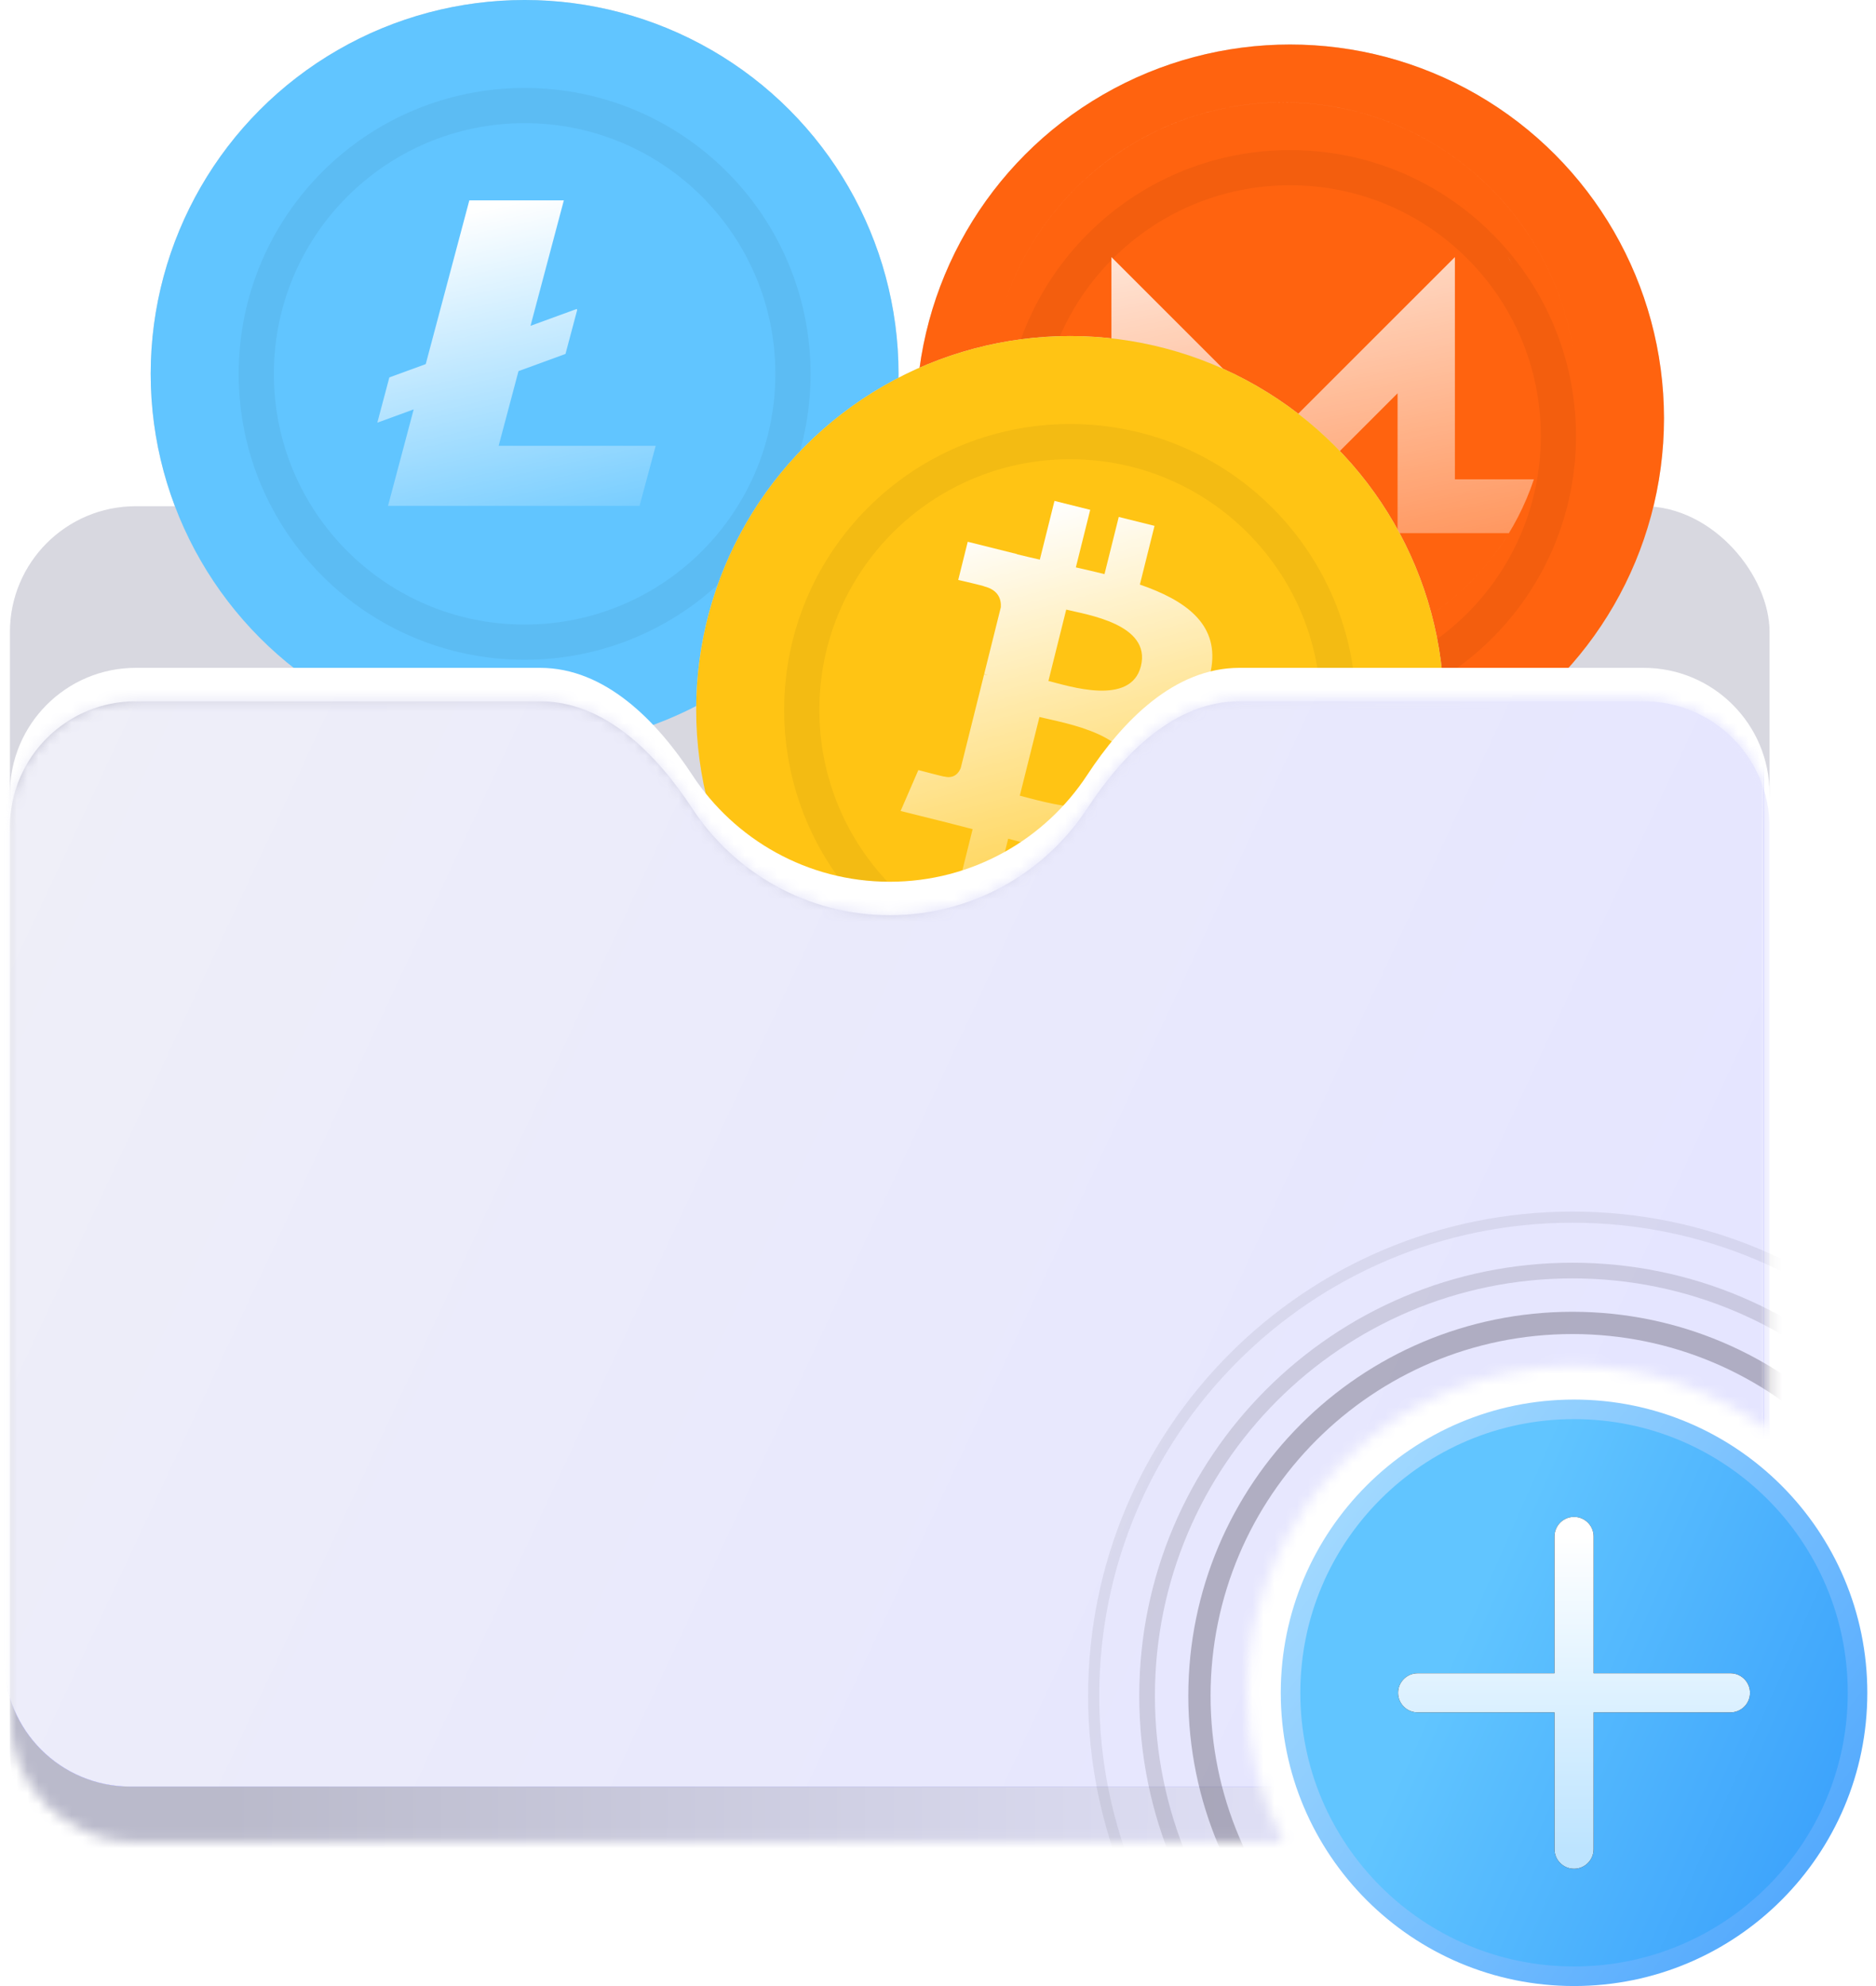 <svg width="170" height="180" viewBox="0 0 170 180" fill="none" xmlns="http://www.w3.org/2000/svg">
<rect x="0.9" y="45.881" width="159.454" height="37.472" rx="11.401" fill="#EFEFF8"/>
<rect x="0.9" y="45.881" width="159.454" height="37.472" rx="11.401" fill="black" fill-opacity="0.1"/>
<g filter="url(#filter0_ii_5098_11600)">
<circle cx="47.54" cy="33.884" r="33.884" fill="#D9D9D9"/>
<circle cx="47.54" cy="33.884" r="33.884" fill="#61C5FF"/>
</g>
<g filter="url(#filter1_i_5098_11600)">
<circle cx="47.54" cy="33.884" r="25.911" fill="#61C5FF"/>
</g>
<circle cx="47.54" cy="33.884" r="24.317" stroke="black" stroke-opacity="0.05" stroke-width="3.189"/>
<path d="M45.186 40.407L46.985 33.635L51.243 32.079L52.302 28.099L52.266 28L48.074 29.531L51.094 18.16H42.53L38.58 33L35.283 34.205L34.193 38.308L37.488 37.104L35.161 45.85H57.954L59.416 40.407H45.186Z" fill="url(#paint0_linear_5098_11600)"/>
<g filter="url(#filter2_ii_5098_11600)">
<circle cx="116.903" cy="37.918" r="33.884" fill="#D9D9D9"/>
<circle cx="116.903" cy="37.918" r="33.884" fill="#FF630F"/>
</g>
<g filter="url(#filter3_i_5098_11600)">
<circle cx="116.903" cy="37.918" r="24.317" stroke="black" stroke-opacity="0.05" stroke-width="3.189"/>
</g>
<path d="M131.84 43.444H138.997C135.831 52.961 126.858 59.825 116.277 59.825C105.697 59.825 96.721 52.962 93.555 43.444H100.714V23.3L116.277 38.862L131.84 23.3V43.444ZM116.276 46.016L105.906 35.645V48.321H95.817C100.02 55.217 107.612 59.821 116.276 59.821C124.941 59.821 132.533 55.217 136.735 48.321H126.646V35.645L116.276 46.016ZM139.214 42.763C139.162 42.934 139.108 43.105 139.053 43.275C139.108 43.105 139.162 42.934 139.214 42.763ZM92.385 34.344C92.352 34.852 92.334 35.365 92.334 35.882V35.881C92.334 35.364 92.352 34.851 92.385 34.343V34.344ZM116.276 9.277C129.46 9.277 140.402 18.867 142.511 31.452C140.401 18.869 129.46 9.279 116.277 9.279C102.963 9.279 91.933 19.06 89.981 31.829C91.932 19.059 102.961 9.278 116.276 9.277ZM138.748 27.605C138.821 27.803 138.894 28.002 138.962 28.203C138.894 28.002 138.821 27.803 138.748 27.605ZM138.472 26.889C138.548 27.076 138.621 27.264 138.692 27.453C138.621 27.264 138.548 27.076 138.472 26.889ZM138.188 26.217C138.263 26.388 138.337 26.56 138.408 26.733C138.336 26.56 138.263 26.388 138.188 26.217ZM94.45 26.028L94.216 26.562C94.291 26.384 94.369 26.206 94.449 26.029L94.695 25.502C94.611 25.676 94.53 25.852 94.45 26.028ZM137.869 25.525C137.963 25.72 138.053 25.916 138.142 26.113C138.053 25.916 137.963 25.72 137.869 25.525ZM137.601 24.982C137.681 25.139 137.758 25.297 137.835 25.455L137.601 24.982ZM136.754 23.467L137.048 23.965C136.918 23.74 136.784 23.517 136.647 23.297C136.683 23.354 136.719 23.41 136.754 23.467ZM136.227 22.641C136.367 22.852 136.504 23.065 136.638 23.28C136.504 23.065 136.367 22.852 136.227 22.641ZM134.765 20.67C135.017 20.976 135.261 21.288 135.498 21.606L135.137 21.134L134.765 20.67ZM132.74 18.5L133.166 18.914C133.026 18.775 132.884 18.637 132.74 18.501L132.305 18.098C132.452 18.23 132.597 18.364 132.74 18.5ZM108.952 13.082C109.042 13.053 109.132 13.025 109.222 12.997C109.132 13.025 109.042 13.053 108.952 13.082ZM109.539 12.902C109.6 12.884 109.661 12.865 109.723 12.848L109.787 12.83C109.704 12.853 109.622 12.878 109.539 12.902ZM116.896 11.947C117.113 11.953 117.329 11.961 117.545 11.973C117.329 11.961 117.112 11.953 116.895 11.947L116.277 11.94L116.896 11.947Z" fill="url(#paint1_linear_5098_11600)"/>
<g filter="url(#filter4_ii_5098_11600)">
<circle cx="96.971" cy="64.341" r="33.884" fill="#D9D9D9"/>
<circle cx="96.971" cy="64.341" r="33.884" fill="#FFC414"/>
</g>
<g filter="url(#filter5_i_5098_11600)">
<circle cx="96.971" cy="64.341" r="25.911" fill="#FFC414"/>
</g>
<circle cx="96.971" cy="64.341" r="24.317" stroke="black" stroke-opacity="0.05" stroke-width="3.189"/>
<path d="M109.787 60.432C110.375 56.503 107.383 54.391 103.293 52.982L104.62 47.659L101.38 46.852L100.088 52.034C99.236 51.822 98.362 51.621 97.492 51.423L98.793 46.207L95.555 45.399L94.228 50.72C93.523 50.559 92.831 50.401 92.159 50.234L92.162 50.217L87.695 49.102L86.833 52.562C86.833 52.562 89.237 53.113 89.186 53.147C90.498 53.474 90.735 54.343 90.695 55.031L89.184 61.094C89.274 61.117 89.391 61.151 89.521 61.202C89.413 61.176 89.297 61.146 89.178 61.117L87.06 69.611C86.899 70.01 86.492 70.608 85.575 70.381C85.607 70.428 83.22 69.793 83.22 69.793L81.612 73.502L85.828 74.553C86.612 74.749 87.381 74.955 88.138 75.149L86.797 80.532L90.033 81.34L91.361 76.013C92.245 76.253 93.103 76.475 93.942 76.683L92.619 81.984L95.859 82.792L97.2 77.419C102.724 78.464 106.878 78.043 108.627 73.046C110.036 69.023 108.557 66.702 105.65 65.189C107.767 64.701 109.362 63.308 109.787 60.432ZM102.385 70.812C101.384 74.835 94.61 72.66 92.413 72.115L94.193 64.983C96.389 65.531 103.431 66.616 102.385 70.812ZM103.387 60.374C102.473 64.033 96.835 62.174 95.006 61.718L96.619 55.25C98.448 55.706 104.338 56.556 103.387 60.374Z" fill="url(#paint2_linear_5098_11600)"/>
<path d="M48.943 60.529C54.833 60.529 59.507 65.321 62.738 70.246C66.557 76.069 73.142 79.915 80.626 79.915C88.111 79.915 94.697 76.069 98.516 70.246C101.747 65.321 106.421 60.529 112.311 60.529H148.951C155.248 60.529 160.354 65.635 160.354 71.933V129.705C155.414 126.009 149.281 123.821 142.637 123.821C126.289 123.822 113.035 137.075 113.035 153.424C113.035 158.301 114.216 162.902 116.305 166.959H12.303C6.006 166.959 0.9 161.853 0.9 155.556V71.933C0.9 65.635 6.005 60.529 12.303 60.529H48.943ZM143.324 126.856C143.662 126.865 143.999 126.882 144.334 126.903C143.999 126.882 143.662 126.865 143.323 126.856L142.637 126.848L143.324 126.856Z" fill="white"/>
<mask id="mask0_5098_11600" style="mask-type:alpha" maskUnits="userSpaceOnUse" x="0" y="60" width="161" height="107">
<path d="M48.943 60.53C54.833 60.53 59.507 65.322 62.738 70.247C66.557 76.07 73.142 79.916 80.626 79.916C88.111 79.916 94.697 76.07 98.516 70.247C101.747 65.322 106.421 60.53 112.311 60.53H148.951C155.248 60.53 160.354 65.636 160.354 71.934V129.706C155.414 126.01 149.281 123.822 142.637 123.822C126.289 123.823 113.035 137.076 113.035 153.425C113.035 158.302 114.216 162.903 116.305 166.96H12.303C6.006 166.96 0.9 161.854 0.9 155.557V71.934C0.9 65.636 6.005 60.53 12.303 60.53H48.943ZM143.324 126.857C143.561 126.863 143.799 126.873 144.035 126.886L143.323 126.857L142.637 126.849L143.324 126.857Z" fill="url(#paint3_linear_5098_11600)"/>
</mask>
<g mask="url(#mask0_5098_11600)">
<path d="M148.951 63.56C155.248 63.56 160.354 68.665 160.354 74.963V158.586C160.354 164.884 155.248 169.989 148.951 169.989H12.303C6.005 169.989 0.9 164.884 0.9 158.586V74.963C0.9 68.665 6.005 63.56 12.303 63.56H48.943C54.833 63.56 59.507 68.351 62.738 73.277C66.557 79.1 73.142 82.945 80.626 82.945C88.111 82.945 94.696 79.1 98.516 73.277C101.747 68.351 106.421 63.56 112.311 63.56H148.951Z" fill="url(#paint4_linear_5098_11600)"/>
<mask id="mask1_5098_11600" style="mask-type:alpha" maskUnits="userSpaceOnUse" x="0" y="63" width="161" height="107">
<path d="M148.951 63.56C155.248 63.56 160.354 68.665 160.354 74.963V158.586C160.354 164.884 155.248 169.989 148.951 169.989H12.303C6.005 169.989 0.9 164.884 0.9 158.586V74.963C0.9 68.665 6.005 63.56 12.303 63.56H48.943C54.833 63.56 59.507 68.351 62.738 73.277C66.557 79.1 73.142 82.945 80.626 82.945C88.111 82.945 94.696 79.1 98.516 73.277C101.747 68.351 106.421 63.56 112.311 63.56H148.951Z" fill="url(#paint5_linear_5098_11600)"/>
<path d="M148.951 63.56C155.248 63.56 160.354 68.665 160.354 74.963V158.586C160.354 164.884 155.248 169.989 148.951 169.989H12.303C6.005 169.989 0.9 164.884 0.9 158.586V74.963C0.9 68.665 6.005 63.56 12.303 63.56H48.943C54.833 63.56 59.507 68.351 62.738 73.277C66.557 79.1 73.142 82.945 80.626 82.945C88.111 82.945 94.696 79.1 98.516 73.277C101.747 68.351 106.421 63.56 112.311 63.56H148.951Z" fill="url(#paint6_linear_5098_11600)"/>
</mask>
<g mask="url(#mask1_5098_11600)">
<path d="M148.447 55.489C154.744 55.489 159.85 60.595 159.85 66.893V150.516C159.85 156.813 154.745 161.919 148.447 161.919H11.799C5.502 161.919 0.396 156.813 0.396 150.516V66.893C0.396 60.595 5.502 55.489 11.799 55.489H48.438C54.328 55.489 59.002 60.281 62.233 65.207C66.052 71.03 72.637 74.876 80.122 74.876C87.606 74.876 94.192 71.03 98.011 65.207C101.242 60.281 105.916 55.489 111.807 55.489H148.447Z" fill="url(#paint7_linear_5098_11600)"/>
<path d="M148.447 55.489C154.744 55.489 159.85 60.595 159.85 66.893V150.516C159.85 156.813 154.745 161.919 148.447 161.919H11.799C5.502 161.919 0.396 156.813 0.396 150.516V66.893C0.396 60.595 5.502 55.489 11.799 55.489H48.438C54.328 55.489 59.002 60.281 62.233 65.207C66.052 71.03 72.637 74.876 80.122 74.876C87.606 74.876 94.192 71.03 98.011 65.207C101.242 60.281 105.916 55.489 111.807 55.489H148.447Z" fill="#7272FF"/>
<path d="M148.447 55.489C154.744 55.489 159.85 60.595 159.85 66.893V150.516C159.85 156.813 154.745 161.919 148.447 161.919H11.799C5.502 161.919 0.396 156.813 0.396 150.516V66.893C0.396 60.595 5.502 55.489 11.799 55.489H48.438C54.328 55.489 59.002 60.281 62.233 65.207C66.052 71.03 72.637 74.876 80.122 74.876C87.606 74.876 94.192 71.03 98.011 65.207C101.242 60.281 105.916 55.489 111.807 55.489H148.447Z" fill="url(#paint8_linear_5098_11600)"/>
</g>
<path d="M142.489 119.899C161.155 119.899 176.287 135.031 176.287 153.697C176.287 172.363 161.155 187.495 142.489 187.495C123.823 187.495 108.691 172.363 108.691 153.697C108.691 135.031 123.823 119.899 142.489 119.899Z" stroke="#312938" stroke-opacity="0.3" stroke-width="2.018"/>
<path d="M142.489 115.154C163.776 115.154 181.032 132.41 181.032 153.696C181.032 174.983 163.776 192.239 142.489 192.239C121.203 192.239 103.947 174.983 103.947 153.696C103.948 132.41 121.203 115.155 142.489 115.154Z" stroke="#312938" stroke-opacity="0.15" stroke-width="1.419"/>
<path d="M142.49 110.314C166.449 110.314 185.873 129.738 185.873 153.697C185.873 177.657 166.449 197.08 142.49 197.08C118.53 197.08 99.107 177.657 99.107 153.697C99.107 129.738 118.53 110.314 142.49 110.314Z" stroke="#312938" stroke-opacity="0.08" stroke-width="1.009"/>
</g>
<path d="M142.638 127.733C156.826 127.734 168.327 139.236 168.327 153.424C168.327 167.612 156.825 179.113 142.638 179.113C128.45 179.113 116.948 167.612 116.947 153.424C116.947 139.236 128.45 127.733 142.638 127.733Z" fill="#61C5FF"/>
<path d="M142.638 127.733C156.826 127.734 168.327 139.236 168.327 153.424C168.327 167.612 156.825 179.113 142.638 179.113C128.45 179.113 116.948 167.612 116.947 153.424C116.947 139.236 128.45 127.733 142.638 127.733Z" fill="url(#paint9_linear_5098_11600)"/>
<path d="M142.638 127.733C156.826 127.734 168.327 139.236 168.327 153.424C168.327 167.612 156.825 179.113 142.638 179.113C128.45 179.113 116.948 167.612 116.947 153.424C116.947 139.236 128.45 127.733 142.638 127.733Z" stroke="url(#paint10_linear_5098_11600)" stroke-width="1.772"/>
<path d="M140.866 167.599V155.197H128.463C127.485 155.197 126.692 154.404 126.692 153.426C126.692 152.447 127.485 151.654 128.463 151.654H140.866V139.252C140.866 138.273 141.659 137.48 142.637 137.48C143.616 137.48 144.409 138.273 144.409 139.252V151.654H156.811L156.992 151.663C157.885 151.754 158.582 152.508 158.582 153.426C158.582 154.343 157.885 155.097 156.992 155.188L156.811 155.197H144.409V167.599C144.409 168.578 143.616 169.371 142.637 169.371C141.659 169.371 140.866 168.578 140.866 167.599Z" fill="black"/>
<path d="M140.866 167.599V155.197H128.463C127.485 155.197 126.692 154.404 126.692 153.426C126.692 152.447 127.485 151.654 128.463 151.654H140.866V139.252C140.866 138.273 141.659 137.48 142.637 137.48C143.616 137.48 144.409 138.273 144.409 139.252V151.654H156.811L156.992 151.663C157.885 151.754 158.582 152.508 158.582 153.426C158.582 154.343 157.885 155.097 156.992 155.188L156.811 155.197H144.409V167.599C144.409 168.578 143.616 169.371 142.637 169.371C141.659 169.371 140.866 168.578 140.866 167.599Z" fill="url(#paint11_linear_5098_11600)"/>
<defs>
<filter id="filter0_ii_5098_11600" x="13.656" y="0" width="67.768" height="67.769" filterUnits="userSpaceOnUse" color-interpolation-filters="sRGB">
<feFlood flood-opacity="0" result="BackgroundImageFix"/>
<feBlend mode="normal" in="SourceGraphic" in2="BackgroundImageFix" result="shape"/>
<feColorMatrix in="SourceAlpha" type="matrix" values="0 0 0 0 0 0 0 0 0 0 0 0 0 0 0 0 0 0 127 0" result="hardAlpha"/>
<feOffset dy="-3.189"/>
<feComposite in2="hardAlpha" operator="arithmetic" k2="-1" k3="1"/>
<feColorMatrix type="matrix" values="0 0 0 0 0 0 0 0 0 0 0 0 0 0 0 0 0 0 0.25 0"/>
<feBlend mode="normal" in2="shape" result="effect1_innerShadow_5098_11600"/>
<feColorMatrix in="SourceAlpha" type="matrix" values="0 0 0 0 0 0 0 0 0 0 0 0 0 0 0 0 0 0 127 0" result="hardAlpha"/>
<feOffset dy="3.189"/>
<feComposite in2="hardAlpha" operator="arithmetic" k2="-1" k3="1"/>
<feColorMatrix type="matrix" values="0 0 0 0 1 0 0 0 0 1 0 0 0 0 1 0 0 0 0.5 0"/>
<feBlend mode="normal" in2="effect1_innerShadow_5098_11600" result="effect2_innerShadow_5098_11600"/>
</filter>
<filter id="filter1_i_5098_11600" x="21.628" y="7.973" width="51.823" height="53.417" filterUnits="userSpaceOnUse" color-interpolation-filters="sRGB">
<feFlood flood-opacity="0" result="BackgroundImageFix"/>
<feBlend mode="normal" in="SourceGraphic" in2="BackgroundImageFix" result="shape"/>
<feColorMatrix in="SourceAlpha" type="matrix" values="0 0 0 0 0 0 0 0 0 0 0 0 0 0 0 0 0 0 127 0" result="hardAlpha"/>
<feOffset dy="1.595"/>
<feGaussianBlur stdDeviation="1.595"/>
<feComposite in2="hardAlpha" operator="arithmetic" k2="-1" k3="1"/>
<feColorMatrix type="matrix" values="0 0 0 0 0 0 0 0 0 0 0 0 0 0 0 0 0 0 0.2 0"/>
<feBlend mode="normal" in2="shape" result="effect1_innerShadow_5098_11600"/>
</filter>
<filter id="filter2_ii_5098_11600" x="83.019" y="4.034" width="67.768" height="67.769" filterUnits="userSpaceOnUse" color-interpolation-filters="sRGB">
<feFlood flood-opacity="0" result="BackgroundImageFix"/>
<feBlend mode="normal" in="SourceGraphic" in2="BackgroundImageFix" result="shape"/>
<feColorMatrix in="SourceAlpha" type="matrix" values="0 0 0 0 0 0 0 0 0 0 0 0 0 0 0 0 0 0 127 0" result="hardAlpha"/>
<feOffset dy="-3.189"/>
<feComposite in2="hardAlpha" operator="arithmetic" k2="-1" k3="1"/>
<feColorMatrix type="matrix" values="0 0 0 0 0 0 0 0 0 0 0 0 0 0 0 0 0 0 0.25 0"/>
<feBlend mode="normal" in2="shape" result="effect1_innerShadow_5098_11600"/>
<feColorMatrix in="SourceAlpha" type="matrix" values="0 0 0 0 0 0 0 0 0 0 0 0 0 0 0 0 0 0 127 0" result="hardAlpha"/>
<feOffset dy="3.189"/>
<feComposite in2="hardAlpha" operator="arithmetic" k2="-1" k3="1"/>
<feColorMatrix type="matrix" values="0 0 0 0 1 0 0 0 0 1 0 0 0 0 1 0 0 0 0.5 0"/>
<feBlend mode="normal" in2="effect1_innerShadow_5098_11600" result="effect2_innerShadow_5098_11600"/>
</filter>
<filter id="filter3_i_5098_11600" x="90.991" y="12.007" width="51.823" height="53.417" filterUnits="userSpaceOnUse" color-interpolation-filters="sRGB">
<feFlood flood-opacity="0" result="BackgroundImageFix"/>
<feBlend mode="normal" in="SourceGraphic" in2="BackgroundImageFix" result="shape"/>
<feColorMatrix in="SourceAlpha" type="matrix" values="0 0 0 0 0 0 0 0 0 0 0 0 0 0 0 0 0 0 127 0" result="hardAlpha"/>
<feOffset dy="1.595"/>
<feGaussianBlur stdDeviation="1.595"/>
<feComposite in2="hardAlpha" operator="arithmetic" k2="-1" k3="1"/>
<feColorMatrix type="matrix" values="0 0 0 0 0 0 0 0 0 0 0 0 0 0 0 0 0 0 0.2 0"/>
<feBlend mode="normal" in2="shape" result="effect1_innerShadow_5098_11600"/>
</filter>
<filter id="filter4_ii_5098_11600" x="63.087" y="30.457" width="67.768" height="67.769" filterUnits="userSpaceOnUse" color-interpolation-filters="sRGB">
<feFlood flood-opacity="0" result="BackgroundImageFix"/>
<feBlend mode="normal" in="SourceGraphic" in2="BackgroundImageFix" result="shape"/>
<feColorMatrix in="SourceAlpha" type="matrix" values="0 0 0 0 0 0 0 0 0 0 0 0 0 0 0 0 0 0 127 0" result="hardAlpha"/>
<feOffset dy="-3.189"/>
<feComposite in2="hardAlpha" operator="arithmetic" k2="-1" k3="1"/>
<feColorMatrix type="matrix" values="0 0 0 0 0 0 0 0 0 0 0 0 0 0 0 0 0 0 0.25 0"/>
<feBlend mode="normal" in2="shape" result="effect1_innerShadow_5098_11600"/>
<feColorMatrix in="SourceAlpha" type="matrix" values="0 0 0 0 0 0 0 0 0 0 0 0 0 0 0 0 0 0 127 0" result="hardAlpha"/>
<feOffset dy="3.189"/>
<feComposite in2="hardAlpha" operator="arithmetic" k2="-1" k3="1"/>
<feColorMatrix type="matrix" values="0 0 0 0 1 0 0 0 0 1 0 0 0 0 1 0 0 0 0.5 0"/>
<feBlend mode="normal" in2="effect1_innerShadow_5098_11600" result="effect2_innerShadow_5098_11600"/>
</filter>
<filter id="filter5_i_5098_11600" x="71.06" y="38.43" width="51.823" height="53.417" filterUnits="userSpaceOnUse" color-interpolation-filters="sRGB">
<feFlood flood-opacity="0" result="BackgroundImageFix"/>
<feBlend mode="normal" in="SourceGraphic" in2="BackgroundImageFix" result="shape"/>
<feColorMatrix in="SourceAlpha" type="matrix" values="0 0 0 0 0 0 0 0 0 0 0 0 0 0 0 0 0 0 127 0" result="hardAlpha"/>
<feOffset dy="1.595"/>
<feGaussianBlur stdDeviation="1.595"/>
<feComposite in2="hardAlpha" operator="arithmetic" k2="-1" k3="1"/>
<feColorMatrix type="matrix" values="0 0 0 0 0 0 0 0 0 0 0 0 0 0 0 0 0 0 0.2 0"/>
<feBlend mode="normal" in2="shape" result="effect1_innerShadow_5098_11600"/>
</filter>
<linearGradient id="paint0_linear_5098_11600" x1="46.804" y1="18.16" x2="54.371" y2="51.958" gradientUnits="userSpaceOnUse">
<stop stop-color="white"/>
<stop offset="1" stop-color="white" stop-opacity="0"/>
</linearGradient>
<linearGradient id="paint1_linear_5098_11600" x1="116.246" y1="9.277" x2="128.489" y2="71.666" gradientUnits="userSpaceOnUse">
<stop stop-color="white"/>
<stop offset="1" stop-color="white" stop-opacity="0"/>
</linearGradient>
<linearGradient id="paint2_linear_5098_11600" x1="95.736" y1="45.399" x2="107.796" y2="90.073" gradientUnits="userSpaceOnUse">
<stop stop-color="white"/>
<stop offset="1" stop-color="white" stop-opacity="0"/>
</linearGradient>
<linearGradient id="paint3_linear_5098_11600" x1="-8.667" y1="95.715" x2="137.233" y2="163.881" gradientUnits="userSpaceOnUse">
<stop stop-color="#EFEFF8"/>
<stop offset="1" stop-color="#E5E5FF"/>
</linearGradient>
<linearGradient id="paint4_linear_5098_11600" x1="136.091" y1="117.031" x2="0.9" y2="116.774" gradientUnits="userSpaceOnUse">
<stop stop-color="#E7E7FE"/>
<stop offset="0.852" stop-color="#BABACB"/>
</linearGradient>
<linearGradient id="paint5_linear_5098_11600" x1="-8.667" y1="98.744" x2="137.233" y2="166.91" gradientUnits="userSpaceOnUse">
<stop stop-color="#EFEFF8"/>
<stop offset="1" stop-color="#E5E5FF"/>
</linearGradient>
<linearGradient id="paint6_linear_5098_11600" x1="-8.667" y1="98.744" x2="137.233" y2="166.91" gradientUnits="userSpaceOnUse">
<stop stop-color="#EFEFF8"/>
<stop offset="1" stop-color="#E5E5FF"/>
</linearGradient>
<linearGradient id="paint7_linear_5098_11600" x1="-9.171" y1="90.674" x2="136.729" y2="158.84" gradientUnits="userSpaceOnUse">
<stop stop-color="#EFEFF8"/>
<stop offset="1" stop-color="#E5E5FF"/>
</linearGradient>
<linearGradient id="paint8_linear_5098_11600" x1="-9.171" y1="90.674" x2="136.729" y2="158.84" gradientUnits="userSpaceOnUse">
<stop stop-color="#EFEFF8"/>
<stop offset="1" stop-color="#E5E5FF"/>
</linearGradient>
<linearGradient id="paint9_linear_5098_11600" x1="131.147" y1="130.098" x2="190.248" y2="156.13" gradientUnits="userSpaceOnUse">
<stop offset="0.128" stop-color="#61C5FF"/>
<stop offset="1" stop-color="#2A92FA"/>
</linearGradient>
<linearGradient id="paint10_linear_5098_11600" x1="178.072" y1="170.698" x2="116.062" y2="124.19" gradientUnits="userSpaceOnUse">
<stop stop-color="#44A0FD"/>
<stop offset="1" stop-color="#B2E3FF"/>
</linearGradient>
<linearGradient id="paint11_linear_5098_11600" x1="142.637" y1="139.252" x2="142.637" y2="167.599" gradientUnits="userSpaceOnUse">
<stop stop-color="white"/>
<stop offset="1" stop-color="#BDE4FF"/>
</linearGradient>
</defs>
</svg>
